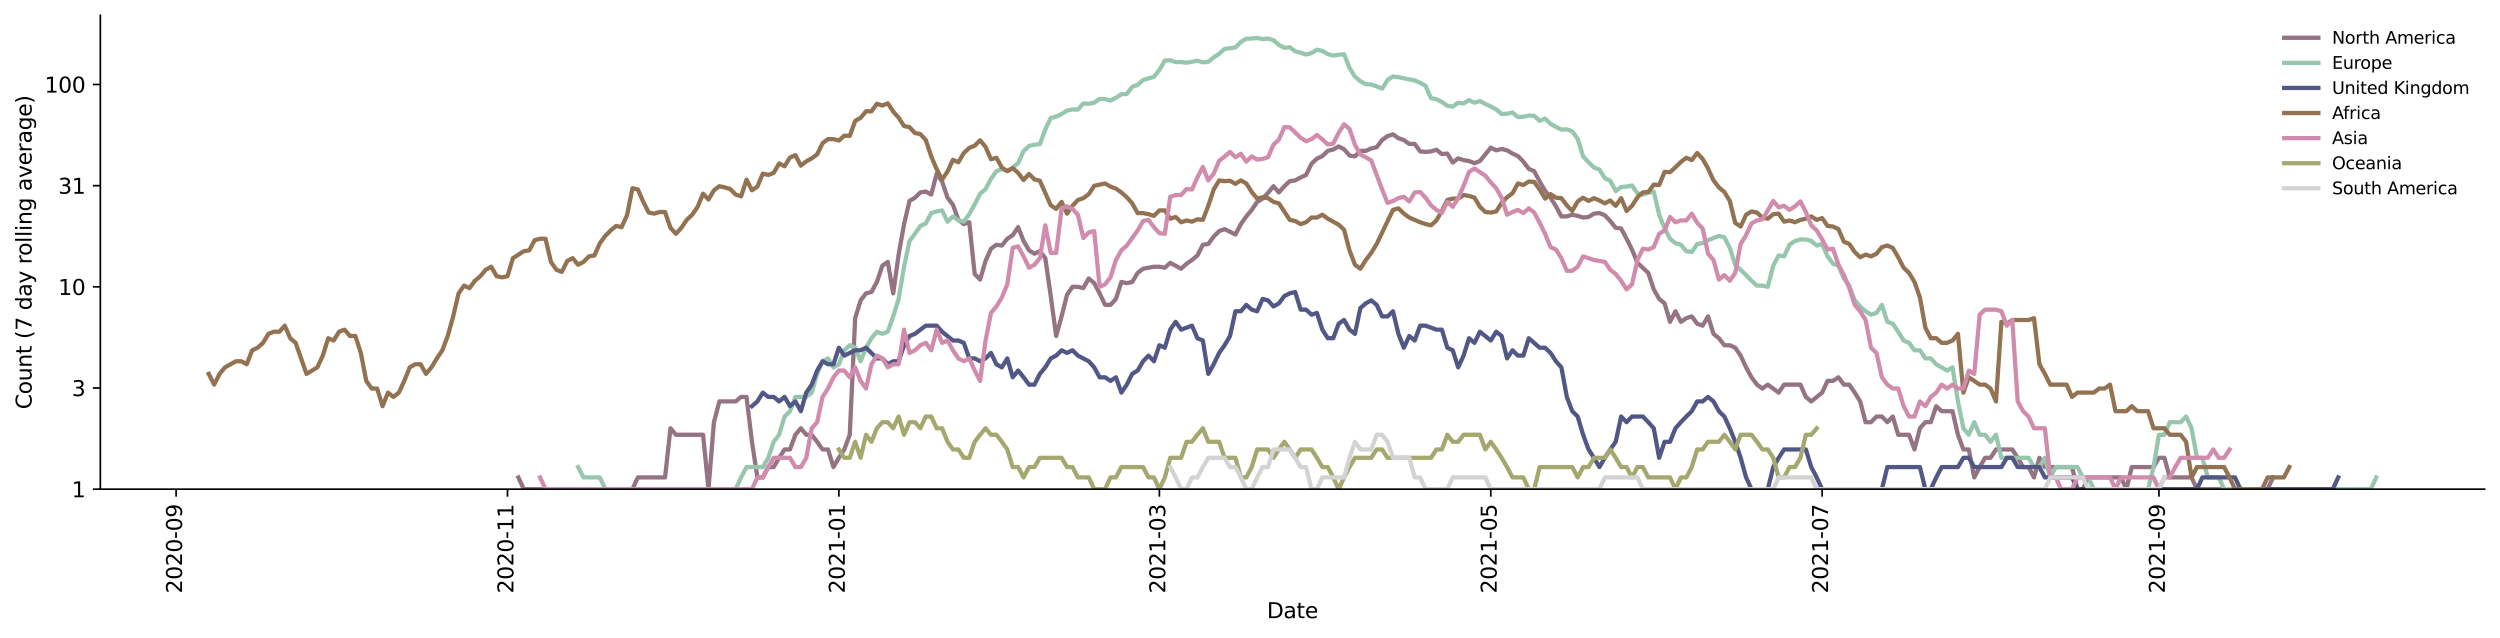 <?xml version="1.0" encoding="utf-8" standalone="no"?>
<!DOCTYPE svg PUBLIC "-//W3C//DTD SVG 1.1//EN"
  "http://www.w3.org/Graphics/SVG/1.1/DTD/svg11.dtd">
<svg height="298.621pt" version="1.1" viewBox="0 0 1170.166 298.621" width="1170.166pt" xmlns="http://www.w3.org/2000/svg" xmlns:xlink="http://www.w3.org/1999/xlink">
 <defs>
  <style type="text/css">*{stroke-linecap:butt;stroke-linejoin:round;}</style>
 </defs>
 <g id="figure_1">
  <g id="patch_1">
   <path d="M 0 298.621 
L 1170.166 298.621 
L 1170.166 0 
L 0 0 
z
" style="fill:#ffffff;"/>
  </g>
  <g id="axes_1">
   <g id="patch_2">
    <path d="M 46.966 228.96 
L 1162.966 228.96 
L 1162.966 7.2 
L 46.966 7.2 
z
" style="fill:#ffffff;"/>
   </g>
   <g id="matplotlib.axis_1">
    <g id="xtick_1">
     <g id="line2d_1">
      <defs>
       <path d="M 0 0 
L 0 3.5 
" id="mb744f9e0cf" style="stroke:#000000;stroke-width:0.8;"/>
      </defs>
      <g>
       <use style="stroke:#000000;stroke-width:0.8;" x="82.437" xlink:href="#mb744f9e0cf" y="228.96"/>
      </g>
     </g>
     <g id="text_1">
      <!-- 2020-09 -->
      <g transform="translate(85.196 277.743)rotate(-90)scale(0.1 -0.1)">
       <defs>
        <path d="M 1228 531 
L 3431 531 
L 3431 0 
L 469 0 
L 469 531 
Q 828 903 1448 1529 
Q 2069 2156 2228 2338 
Q 2531 2678 2651 2914 
Q 2772 3150 2772 3378 
Q 2772 3750 2511 3984 
Q 2250 4219 1831 4219 
Q 1534 4219 1204 4116 
Q 875 4013 500 3803 
L 500 4441 
Q 881 4594 1212 4672 
Q 1544 4750 1819 4750 
Q 2544 4750 2975 4387 
Q 3406 4025 3406 3419 
Q 3406 3131 3298 2873 
Q 3191 2616 2906 2266 
Q 2828 2175 2409 1742 
Q 1991 1309 1228 531 
z
" id="DejaVuSans-32" transform="scale(0.016)"/>
        <path d="M 2034 4250 
Q 1547 4250 1301 3770 
Q 1056 3291 1056 2328 
Q 1056 1369 1301 889 
Q 1547 409 2034 409 
Q 2525 409 2770 889 
Q 3016 1369 3016 2328 
Q 3016 3291 2770 3770 
Q 2525 4250 2034 4250 
z
M 2034 4750 
Q 2819 4750 3233 4129 
Q 3647 3509 3647 2328 
Q 3647 1150 3233 529 
Q 2819 -91 2034 -91 
Q 1250 -91 836 529 
Q 422 1150 422 2328 
Q 422 3509 836 4129 
Q 1250 4750 2034 4750 
z
" id="DejaVuSans-30" transform="scale(0.016)"/>
        <path d="M 313 2009 
L 1997 2009 
L 1997 1497 
L 313 1497 
L 313 2009 
z
" id="DejaVuSans-2d" transform="scale(0.016)"/>
        <path d="M 703 97 
L 703 672 
Q 941 559 1184 500 
Q 1428 441 1663 441 
Q 2288 441 2617 861 
Q 2947 1281 2994 2138 
Q 2813 1869 2534 1725 
Q 2256 1581 1919 1581 
Q 1219 1581 811 2004 
Q 403 2428 403 3163 
Q 403 3881 828 4315 
Q 1253 4750 1959 4750 
Q 2769 4750 3195 4129 
Q 3622 3509 3622 2328 
Q 3622 1225 3098 567 
Q 2575 -91 1691 -91 
Q 1453 -91 1209 -44 
Q 966 3 703 97 
z
M 1959 2075 
Q 2384 2075 2632 2365 
Q 2881 2656 2881 3163 
Q 2881 3666 2632 3958 
Q 2384 4250 1959 4250 
Q 1534 4250 1286 3958 
Q 1038 3666 1038 3163 
Q 1038 2656 1286 2365 
Q 1534 2075 1959 2075 
z
" id="DejaVuSans-39" transform="scale(0.016)"/>
       </defs>
       <use xlink:href="#DejaVuSans-32"/>
       <use x="63.623" xlink:href="#DejaVuSans-30"/>
       <use x="127.246" xlink:href="#DejaVuSans-32"/>
       <use x="190.869" xlink:href="#DejaVuSans-30"/>
       <use x="254.492" xlink:href="#DejaVuSans-2d"/>
       <use x="290.576" xlink:href="#DejaVuSans-30"/>
       <use x="354.199" xlink:href="#DejaVuSans-39"/>
      </g>
     </g>
    </g>
    <g id="xtick_2">
     <g id="line2d_2">
      <g>
       <use style="stroke:#000000;stroke-width:0.8;" x="237.543" xlink:href="#mb744f9e0cf" y="228.96"/>
      </g>
     </g>
     <g id="text_2">
      <!-- 2020-11 -->
      <g transform="translate(240.302 277.743)rotate(-90)scale(0.1 -0.1)">
       <defs>
        <path d="M 794 531 
L 1825 531 
L 1825 4091 
L 703 3866 
L 703 4441 
L 1819 4666 
L 2450 4666 
L 2450 531 
L 3481 531 
L 3481 0 
L 794 0 
L 794 531 
z
" id="DejaVuSans-31" transform="scale(0.016)"/>
       </defs>
       <use xlink:href="#DejaVuSans-32"/>
       <use x="63.623" xlink:href="#DejaVuSans-30"/>
       <use x="127.246" xlink:href="#DejaVuSans-32"/>
       <use x="190.869" xlink:href="#DejaVuSans-30"/>
       <use x="254.492" xlink:href="#DejaVuSans-2d"/>
       <use x="290.576" xlink:href="#DejaVuSans-31"/>
       <use x="354.199" xlink:href="#DejaVuSans-31"/>
      </g>
     </g>
    </g>
    <g id="xtick_3">
     <g id="line2d_3">
      <g>
       <use style="stroke:#000000;stroke-width:0.8;" x="392.648" xlink:href="#mb744f9e0cf" y="228.96"/>
      </g>
     </g>
     <g id="text_3">
      <!-- 2021-01 -->
      <g transform="translate(395.408 277.743)rotate(-90)scale(0.1 -0.1)">
       <use xlink:href="#DejaVuSans-32"/>
       <use x="63.623" xlink:href="#DejaVuSans-30"/>
       <use x="127.246" xlink:href="#DejaVuSans-32"/>
       <use x="190.869" xlink:href="#DejaVuSans-31"/>
       <use x="254.492" xlink:href="#DejaVuSans-2d"/>
       <use x="290.576" xlink:href="#DejaVuSans-30"/>
       <use x="354.199" xlink:href="#DejaVuSans-31"/>
      </g>
     </g>
    </g>
    <g id="xtick_4">
     <g id="line2d_4">
      <g>
       <use style="stroke:#000000;stroke-width:0.8;" x="542.669" xlink:href="#mb744f9e0cf" y="228.96"/>
      </g>
     </g>
     <g id="text_4">
      <!-- 2021-03 -->
      <g transform="translate(545.428 277.743)rotate(-90)scale(0.1 -0.1)">
       <defs>
        <path d="M 2597 2516 
Q 3050 2419 3304 2112 
Q 3559 1806 3559 1356 
Q 3559 666 3084 287 
Q 2609 -91 1734 -91 
Q 1441 -91 1130 -33 
Q 819 25 488 141 
L 488 750 
Q 750 597 1062 519 
Q 1375 441 1716 441 
Q 2309 441 2620 675 
Q 2931 909 2931 1356 
Q 2931 1769 2642 2001 
Q 2353 2234 1838 2234 
L 1294 2234 
L 1294 2753 
L 1863 2753 
Q 2328 2753 2575 2939 
Q 2822 3125 2822 3475 
Q 2822 3834 2567 4026 
Q 2313 4219 1838 4219 
Q 1578 4219 1281 4162 
Q 984 4106 628 3988 
L 628 4550 
Q 988 4650 1302 4700 
Q 1616 4750 1894 4750 
Q 2613 4750 3031 4423 
Q 3450 4097 3450 3541 
Q 3450 3153 3228 2886 
Q 3006 2619 2597 2516 
z
" id="DejaVuSans-33" transform="scale(0.016)"/>
       </defs>
       <use xlink:href="#DejaVuSans-32"/>
       <use x="63.623" xlink:href="#DejaVuSans-30"/>
       <use x="127.246" xlink:href="#DejaVuSans-32"/>
       <use x="190.869" xlink:href="#DejaVuSans-31"/>
       <use x="254.492" xlink:href="#DejaVuSans-2d"/>
       <use x="290.576" xlink:href="#DejaVuSans-30"/>
       <use x="354.199" xlink:href="#DejaVuSans-33"/>
      </g>
     </g>
    </g>
    <g id="xtick_5">
     <g id="line2d_5">
      <g>
       <use style="stroke:#000000;stroke-width:0.8;" x="697.775" xlink:href="#mb744f9e0cf" y="228.96"/>
      </g>
     </g>
     <g id="text_5">
      <!-- 2021-05 -->
      <g transform="translate(700.534 277.743)rotate(-90)scale(0.1 -0.1)">
       <defs>
        <path d="M 691 4666 
L 3169 4666 
L 3169 4134 
L 1269 4134 
L 1269 2991 
Q 1406 3038 1543 3061 
Q 1681 3084 1819 3084 
Q 2600 3084 3056 2656 
Q 3513 2228 3513 1497 
Q 3513 744 3044 326 
Q 2575 -91 1722 -91 
Q 1428 -91 1123 -41 
Q 819 9 494 109 
L 494 744 
Q 775 591 1075 516 
Q 1375 441 1709 441 
Q 2250 441 2565 725 
Q 2881 1009 2881 1497 
Q 2881 1984 2565 2268 
Q 2250 2553 1709 2553 
Q 1456 2553 1204 2497 
Q 953 2441 691 2322 
L 691 4666 
z
" id="DejaVuSans-35" transform="scale(0.016)"/>
       </defs>
       <use xlink:href="#DejaVuSans-32"/>
       <use x="63.623" xlink:href="#DejaVuSans-30"/>
       <use x="127.246" xlink:href="#DejaVuSans-32"/>
       <use x="190.869" xlink:href="#DejaVuSans-31"/>
       <use x="254.492" xlink:href="#DejaVuSans-2d"/>
       <use x="290.576" xlink:href="#DejaVuSans-30"/>
       <use x="354.199" xlink:href="#DejaVuSans-35"/>
      </g>
     </g>
    </g>
    <g id="xtick_6">
     <g id="line2d_6">
      <g>
       <use style="stroke:#000000;stroke-width:0.8;" x="852.881" xlink:href="#mb744f9e0cf" y="228.96"/>
      </g>
     </g>
     <g id="text_6">
      <!-- 2021-07 -->
      <g transform="translate(855.64 277.743)rotate(-90)scale(0.1 -0.1)">
       <defs>
        <path d="M 525 4666 
L 3525 4666 
L 3525 4397 
L 1831 0 
L 1172 0 
L 2766 4134 
L 525 4134 
L 525 4666 
z
" id="DejaVuSans-37" transform="scale(0.016)"/>
       </defs>
       <use xlink:href="#DejaVuSans-32"/>
       <use x="63.623" xlink:href="#DejaVuSans-30"/>
       <use x="127.246" xlink:href="#DejaVuSans-32"/>
       <use x="190.869" xlink:href="#DejaVuSans-31"/>
       <use x="254.492" xlink:href="#DejaVuSans-2d"/>
       <use x="290.576" xlink:href="#DejaVuSans-30"/>
       <use x="354.199" xlink:href="#DejaVuSans-37"/>
      </g>
     </g>
    </g>
    <g id="xtick_7">
     <g id="line2d_7">
      <g>
       <use style="stroke:#000000;stroke-width:0.8;" x="1010.53" xlink:href="#mb744f9e0cf" y="228.96"/>
      </g>
     </g>
     <g id="text_7">
      <!-- 2021-09 -->
      <g transform="translate(1013.289 277.743)rotate(-90)scale(0.1 -0.1)">
       <use xlink:href="#DejaVuSans-32"/>
       <use x="63.623" xlink:href="#DejaVuSans-30"/>
       <use x="127.246" xlink:href="#DejaVuSans-32"/>
       <use x="190.869" xlink:href="#DejaVuSans-31"/>
       <use x="254.492" xlink:href="#DejaVuSans-2d"/>
       <use x="290.576" xlink:href="#DejaVuSans-30"/>
       <use x="354.199" xlink:href="#DejaVuSans-39"/>
      </g>
     </g>
    </g>
    <g id="text_8">
     <!-- Date -->
     <g transform="translate(593.015 289.341)scale(0.1 -0.1)">
      <defs>
       <path d="M 1259 4147 
L 1259 519 
L 2022 519 
Q 2988 519 3436 956 
Q 3884 1394 3884 2338 
Q 3884 3275 3436 3711 
Q 2988 4147 2022 4147 
L 1259 4147 
z
M 628 4666 
L 1925 4666 
Q 3281 4666 3915 4102 
Q 4550 3538 4550 2338 
Q 4550 1131 3912 565 
Q 3275 0 1925 0 
L 628 0 
L 628 4666 
z
" id="DejaVuSans-44" transform="scale(0.016)"/>
       <path d="M 2194 1759 
Q 1497 1759 1228 1600 
Q 959 1441 959 1056 
Q 959 750 1161 570 
Q 1363 391 1709 391 
Q 2188 391 2477 730 
Q 2766 1069 2766 1631 
L 2766 1759 
L 2194 1759 
z
M 3341 1997 
L 3341 0 
L 2766 0 
L 2766 531 
Q 2569 213 2275 61 
Q 1981 -91 1556 -91 
Q 1019 -91 701 211 
Q 384 513 384 1019 
Q 384 1609 779 1909 
Q 1175 2209 1959 2209 
L 2766 2209 
L 2766 2266 
Q 2766 2663 2505 2880 
Q 2244 3097 1772 3097 
Q 1472 3097 1187 3025 
Q 903 2953 641 2809 
L 641 3341 
Q 956 3463 1253 3523 
Q 1550 3584 1831 3584 
Q 2591 3584 2966 3190 
Q 3341 2797 3341 1997 
z
" id="DejaVuSans-61" transform="scale(0.016)"/>
       <path d="M 1172 4494 
L 1172 3500 
L 2356 3500 
L 2356 3053 
L 1172 3053 
L 1172 1153 
Q 1172 725 1289 603 
Q 1406 481 1766 481 
L 2356 481 
L 2356 0 
L 1766 0 
Q 1100 0 847 248 
Q 594 497 594 1153 
L 594 3053 
L 172 3053 
L 172 3500 
L 594 3500 
L 594 4494 
L 1172 4494 
z
" id="DejaVuSans-74" transform="scale(0.016)"/>
       <path d="M 3597 1894 
L 3597 1613 
L 953 1613 
Q 991 1019 1311 708 
Q 1631 397 2203 397 
Q 2534 397 2845 478 
Q 3156 559 3463 722 
L 3463 178 
Q 3153 47 2828 -22 
Q 2503 -91 2169 -91 
Q 1331 -91 842 396 
Q 353 884 353 1716 
Q 353 2575 817 3079 
Q 1281 3584 2069 3584 
Q 2775 3584 3186 3129 
Q 3597 2675 3597 1894 
z
M 3022 2063 
Q 3016 2534 2758 2815 
Q 2500 3097 2075 3097 
Q 1594 3097 1305 2825 
Q 1016 2553 972 2059 
L 3022 2063 
z
" id="DejaVuSans-65" transform="scale(0.016)"/>
      </defs>
      <use xlink:href="#DejaVuSans-44"/>
      <use x="77.002" xlink:href="#DejaVuSans-61"/>
      <use x="138.281" xlink:href="#DejaVuSans-74"/>
      <use x="177.49" xlink:href="#DejaVuSans-65"/>
     </g>
    </g>
   </g>
   <g id="matplotlib.axis_2">
    <g id="ytick_1">
     <g id="line2d_8">
      <defs>
       <path d="M 0 0 
L -3.5 0 
" id="m8ac97193e8" style="stroke:#000000;stroke-width:0.8;"/>
      </defs>
      <g>
       <use style="stroke:#000000;stroke-width:0.8;" x="46.966" xlink:href="#m8ac97193e8" y="228.96"/>
      </g>
     </g>
     <g id="text_9">
      <!-- 1 -->
      <g transform="translate(33.603 232.759)scale(0.1 -0.1)">
       <use xlink:href="#DejaVuSans-31"/>
      </g>
     </g>
    </g>
    <g id="ytick_2">
     <g id="line2d_9">
      <g>
       <use style="stroke:#000000;stroke-width:0.8;" x="46.966" xlink:href="#m8ac97193e8" y="181.608"/>
      </g>
     </g>
     <g id="text_10">
      <!-- 3 -->
      <g transform="translate(33.603 185.407)scale(0.1 -0.1)">
       <use xlink:href="#DejaVuSans-33"/>
      </g>
     </g>
    </g>
    <g id="ytick_3">
     <g id="line2d_10">
      <g>
       <use style="stroke:#000000;stroke-width:0.8;" x="46.966" xlink:href="#m8ac97193e8" y="134.255"/>
      </g>
     </g>
     <g id="text_11">
      <!-- 10 -->
      <g transform="translate(27.241 138.054)scale(0.1 -0.1)">
       <use xlink:href="#DejaVuSans-31"/>
       <use x="63.623" xlink:href="#DejaVuSans-30"/>
      </g>
     </g>
    </g>
    <g id="ytick_4">
     <g id="line2d_11">
      <g>
       <use style="stroke:#000000;stroke-width:0.8;" x="46.966" xlink:href="#m8ac97193e8" y="86.903"/>
      </g>
     </g>
     <g id="text_12">
      <!-- 31 -->
      <g transform="translate(27.241 90.702)scale(0.1 -0.1)">
       <use xlink:href="#DejaVuSans-33"/>
       <use x="63.623" xlink:href="#DejaVuSans-31"/>
      </g>
     </g>
    </g>
    <g id="ytick_5">
     <g id="line2d_12">
      <g>
       <use style="stroke:#000000;stroke-width:0.8;" x="46.966" xlink:href="#m8ac97193e8" y="39.55"/>
      </g>
     </g>
     <g id="text_13">
      <!-- 100 -->
      <g transform="translate(20.878 43.349)scale(0.1 -0.1)">
       <use xlink:href="#DejaVuSans-31"/>
       <use x="63.623" xlink:href="#DejaVuSans-30"/>
       <use x="127.246" xlink:href="#DejaVuSans-30"/>
      </g>
     </g>
    </g>
    <g id="text_14">
     <!-- Count (7 day rolling average) -->
     <g transform="translate(14.798 191.548)rotate(-90)scale(0.1 -0.1)">
      <defs>
       <path d="M 4122 4306 
L 4122 3641 
Q 3803 3938 3442 4084 
Q 3081 4231 2675 4231 
Q 1875 4231 1450 3742 
Q 1025 3253 1025 2328 
Q 1025 1406 1450 917 
Q 1875 428 2675 428 
Q 3081 428 3442 575 
Q 3803 722 4122 1019 
L 4122 359 
Q 3791 134 3420 21 
Q 3050 -91 2638 -91 
Q 1578 -91 968 557 
Q 359 1206 359 2328 
Q 359 3453 968 4101 
Q 1578 4750 2638 4750 
Q 3056 4750 3426 4639 
Q 3797 4528 4122 4306 
z
" id="DejaVuSans-43" transform="scale(0.016)"/>
       <path d="M 1959 3097 
Q 1497 3097 1228 2736 
Q 959 2375 959 1747 
Q 959 1119 1226 758 
Q 1494 397 1959 397 
Q 2419 397 2687 759 
Q 2956 1122 2956 1747 
Q 2956 2369 2687 2733 
Q 2419 3097 1959 3097 
z
M 1959 3584 
Q 2709 3584 3137 3096 
Q 3566 2609 3566 1747 
Q 3566 888 3137 398 
Q 2709 -91 1959 -91 
Q 1206 -91 779 398 
Q 353 888 353 1747 
Q 353 2609 779 3096 
Q 1206 3584 1959 3584 
z
" id="DejaVuSans-6f" transform="scale(0.016)"/>
       <path d="M 544 1381 
L 544 3500 
L 1119 3500 
L 1119 1403 
Q 1119 906 1312 657 
Q 1506 409 1894 409 
Q 2359 409 2629 706 
Q 2900 1003 2900 1516 
L 2900 3500 
L 3475 3500 
L 3475 0 
L 2900 0 
L 2900 538 
Q 2691 219 2414 64 
Q 2138 -91 1772 -91 
Q 1169 -91 856 284 
Q 544 659 544 1381 
z
M 1991 3584 
L 1991 3584 
z
" id="DejaVuSans-75" transform="scale(0.016)"/>
       <path d="M 3513 2113 
L 3513 0 
L 2938 0 
L 2938 2094 
Q 2938 2591 2744 2837 
Q 2550 3084 2163 3084 
Q 1697 3084 1428 2787 
Q 1159 2491 1159 1978 
L 1159 0 
L 581 0 
L 581 3500 
L 1159 3500 
L 1159 2956 
Q 1366 3272 1645 3428 
Q 1925 3584 2291 3584 
Q 2894 3584 3203 3211 
Q 3513 2838 3513 2113 
z
" id="DejaVuSans-6e" transform="scale(0.016)"/>
       <path id="DejaVuSans-20" transform="scale(0.016)"/>
       <path d="M 1984 4856 
Q 1566 4138 1362 3434 
Q 1159 2731 1159 2009 
Q 1159 1288 1364 580 
Q 1569 -128 1984 -844 
L 1484 -844 
Q 1016 -109 783 600 
Q 550 1309 550 2009 
Q 550 2706 781 3412 
Q 1013 4119 1484 4856 
L 1984 4856 
z
" id="DejaVuSans-28" transform="scale(0.016)"/>
       <path d="M 2906 2969 
L 2906 4863 
L 3481 4863 
L 3481 0 
L 2906 0 
L 2906 525 
Q 2725 213 2448 61 
Q 2172 -91 1784 -91 
Q 1150 -91 751 415 
Q 353 922 353 1747 
Q 353 2572 751 3078 
Q 1150 3584 1784 3584 
Q 2172 3584 2448 3432 
Q 2725 3281 2906 2969 
z
M 947 1747 
Q 947 1113 1208 752 
Q 1469 391 1925 391 
Q 2381 391 2643 752 
Q 2906 1113 2906 1747 
Q 2906 2381 2643 2742 
Q 2381 3103 1925 3103 
Q 1469 3103 1208 2742 
Q 947 2381 947 1747 
z
" id="DejaVuSans-64" transform="scale(0.016)"/>
       <path d="M 2059 -325 
Q 1816 -950 1584 -1140 
Q 1353 -1331 966 -1331 
L 506 -1331 
L 506 -850 
L 844 -850 
Q 1081 -850 1212 -737 
Q 1344 -625 1503 -206 
L 1606 56 
L 191 3500 
L 800 3500 
L 1894 763 
L 2988 3500 
L 3597 3500 
L 2059 -325 
z
" id="DejaVuSans-79" transform="scale(0.016)"/>
       <path d="M 2631 2963 
Q 2534 3019 2420 3045 
Q 2306 3072 2169 3072 
Q 1681 3072 1420 2755 
Q 1159 2438 1159 1844 
L 1159 0 
L 581 0 
L 581 3500 
L 1159 3500 
L 1159 2956 
Q 1341 3275 1631 3429 
Q 1922 3584 2338 3584 
Q 2397 3584 2469 3576 
Q 2541 3569 2628 3553 
L 2631 2963 
z
" id="DejaVuSans-72" transform="scale(0.016)"/>
       <path d="M 603 4863 
L 1178 4863 
L 1178 0 
L 603 0 
L 603 4863 
z
" id="DejaVuSans-6c" transform="scale(0.016)"/>
       <path d="M 603 3500 
L 1178 3500 
L 1178 0 
L 603 0 
L 603 3500 
z
M 603 4863 
L 1178 4863 
L 1178 4134 
L 603 4134 
L 603 4863 
z
" id="DejaVuSans-69" transform="scale(0.016)"/>
       <path d="M 2906 1791 
Q 2906 2416 2648 2759 
Q 2391 3103 1925 3103 
Q 1463 3103 1205 2759 
Q 947 2416 947 1791 
Q 947 1169 1205 825 
Q 1463 481 1925 481 
Q 2391 481 2648 825 
Q 2906 1169 2906 1791 
z
M 3481 434 
Q 3481 -459 3084 -895 
Q 2688 -1331 1869 -1331 
Q 1566 -1331 1297 -1286 
Q 1028 -1241 775 -1147 
L 775 -588 
Q 1028 -725 1275 -790 
Q 1522 -856 1778 -856 
Q 2344 -856 2625 -561 
Q 2906 -266 2906 331 
L 2906 616 
Q 2728 306 2450 153 
Q 2172 0 1784 0 
Q 1141 0 747 490 
Q 353 981 353 1791 
Q 353 2603 747 3093 
Q 1141 3584 1784 3584 
Q 2172 3584 2450 3431 
Q 2728 3278 2906 2969 
L 2906 3500 
L 3481 3500 
L 3481 434 
z
" id="DejaVuSans-67" transform="scale(0.016)"/>
       <path d="M 191 3500 
L 800 3500 
L 1894 563 
L 2988 3500 
L 3597 3500 
L 2284 0 
L 1503 0 
L 191 3500 
z
" id="DejaVuSans-76" transform="scale(0.016)"/>
       <path d="M 513 4856 
L 1013 4856 
Q 1481 4119 1714 3412 
Q 1947 2706 1947 2009 
Q 1947 1309 1714 600 
Q 1481 -109 1013 -844 
L 513 -844 
Q 928 -128 1133 580 
Q 1338 1288 1338 2009 
Q 1338 2731 1133 3434 
Q 928 4138 513 4856 
z
" id="DejaVuSans-29" transform="scale(0.016)"/>
      </defs>
      <use xlink:href="#DejaVuSans-43"/>
      <use x="69.824" xlink:href="#DejaVuSans-6f"/>
      <use x="131.006" xlink:href="#DejaVuSans-75"/>
      <use x="194.385" xlink:href="#DejaVuSans-6e"/>
      <use x="257.764" xlink:href="#DejaVuSans-74"/>
      <use x="296.973" xlink:href="#DejaVuSans-20"/>
      <use x="328.76" xlink:href="#DejaVuSans-28"/>
      <use x="367.773" xlink:href="#DejaVuSans-37"/>
      <use x="431.396" xlink:href="#DejaVuSans-20"/>
      <use x="463.184" xlink:href="#DejaVuSans-64"/>
      <use x="526.66" xlink:href="#DejaVuSans-61"/>
      <use x="587.939" xlink:href="#DejaVuSans-79"/>
      <use x="647.119" xlink:href="#DejaVuSans-20"/>
      <use x="678.906" xlink:href="#DejaVuSans-72"/>
      <use x="717.77" xlink:href="#DejaVuSans-6f"/>
      <use x="778.951" xlink:href="#DejaVuSans-6c"/>
      <use x="806.734" xlink:href="#DejaVuSans-6c"/>
      <use x="834.518" xlink:href="#DejaVuSans-69"/>
      <use x="862.301" xlink:href="#DejaVuSans-6e"/>
      <use x="925.68" xlink:href="#DejaVuSans-67"/>
      <use x="989.156" xlink:href="#DejaVuSans-20"/>
      <use x="1020.943" xlink:href="#DejaVuSans-61"/>
      <use x="1082.223" xlink:href="#DejaVuSans-76"/>
      <use x="1141.402" xlink:href="#DejaVuSans-65"/>
      <use x="1202.926" xlink:href="#DejaVuSans-72"/>
      <use x="1244.039" xlink:href="#DejaVuSans-61"/>
      <use x="1305.318" xlink:href="#DejaVuSans-67"/>
      <use x="1368.795" xlink:href="#DejaVuSans-65"/>
      <use x="1430.318" xlink:href="#DejaVuSans-29"/>
     </g>
    </g>
   </g>
   <g id="line2d_13">
    <path clip-path="url(#p3e151848fc)" d="M 242.628 223.468 
L 245.171 228.96 
L 296.025 228.96 
L 298.568 223.468 
L 311.281 223.468 
L 313.824 200.451 
L 316.367 203.499 
L 329.08 203.499 
L 331.623 228.96 
L 334.166 197.613 
L 336.709 187.891 
L 344.337 187.891 
L 346.88 185.781 
L 349.422 185.781 
L 351.965 206.791 
L 354.508 223.468 
L 357.05 223.468 
L 359.593 218.623 
L 362.136 218.623 
L 364.679 214.29 
L 367.221 210.37 
L 369.764 210.37 
L 372.307 203.499 
L 374.849 200.451 
L 377.392 203.499 
L 379.935 203.499 
L 382.478 206.791 
L 385.02 210.37 
L 387.563 210.37 
L 390.106 218.623 
L 392.648 214.29 
L 395.191 210.37 
L 397.734 203.499 
L 400.277 148.925 
L 402.819 140.595 
L 405.362 137.303 
L 407.905 136.675 
L 410.448 131.969 
L 412.99 124.378 
L 415.533 122.57 
L 418.076 137.303 
L 420.618 119.176 
L 423.161 104.874 
L 425.704 94.061 
L 428.247 92.541 
L 430.789 90.06 
L 433.332 89.661 
L 435.875 91.076 
L 438.417 81.245 
L 440.96 84.972 
L 443.503 92.541 
L 446.046 95.869 
L 448.588 102.908 
L 451.131 104.874 
L 453.674 104.02 
L 456.216 128.252 
L 458.759 130.873 
L 461.302 122.13 
L 463.845 116.42 
L 466.387 114.558 
L 468.93 114.924 
L 471.473 111.745 
L 474.016 110.079 
L 476.558 106.338 
L 479.101 112.777 
L 481.644 117.188 
L 484.186 118.771 
L 486.729 117.578 
L 489.272 120.838 
L 491.815 138.589 
L 494.357 157.272 
L 496.9 148.094 
L 499.443 137.941 
L 501.985 134.255 
L 504.528 134.255 
L 507.071 134.847 
L 509.614 130.335 
L 512.156 132.529 
L 514.699 137.303 
L 517.242 142.705 
L 519.784 142.705 
L 522.327 139.915 
L 524.87 131.969 
L 527.413 132.529 
L 529.955 131.969 
L 532.498 127.747 
L 535.041 125.788 
L 540.126 124.843 
L 542.669 124.843 
L 545.212 125.313 
L 547.754 123.015 
L 552.84 125.788 
L 555.383 123.464 
L 557.925 121.695 
L 560.468 119.585 
L 563.011 114.558 
L 565.553 114.196 
L 568.096 110.738 
L 570.639 108.166 
L 573.182 107.242 
L 578.267 109.754 
L 580.81 104.874 
L 583.353 101.295 
L 585.895 98.247 
L 588.438 94.505 
L 590.981 92.97 
L 593.523 90.262 
L 596.066 87.156 
L 598.609 90.06 
L 601.152 87.156 
L 603.694 84.795 
L 606.237 84.443 
L 608.78 83.066 
L 611.322 81.898 
L 613.865 76.654 
L 616.408 74.262 
L 618.951 73.051 
L 621.493 70.604 
L 624.036 69.984 
L 626.579 68.532 
L 629.121 69.861 
L 631.664 72.786 
L 634.207 73.184 
L 636.75 70.604 
L 639.292 70.604 
L 641.835 69.494 
L 644.378 68.89 
L 646.921 65.552 
L 649.463 63.714 
L 652.006 62.877 
L 654.549 64.677 
L 657.091 65.552 
L 659.634 67.36 
L 662.177 67.36 
L 664.72 70.855 
L 667.262 71.107 
L 669.805 70.855 
L 672.348 70.107 
L 674.89 72.132 
L 677.433 71.874 
L 679.976 76.078 
L 682.519 74.126 
L 685.061 74.951 
L 687.604 75.37 
L 690.147 76.365 
L 692.689 75.37 
L 697.775 69.131 
L 700.318 70.355 
L 702.86 69.738 
L 705.403 70.355 
L 707.946 71.874 
L 710.489 73.051 
L 713.031 75.652 
L 715.574 79.039 
L 718.117 80.127 
L 720.659 84.972 
L 723.202 89.266 
L 725.745 92.541 
L 728.288 96.568 
L 730.83 101.295 
L 733.373 101.295 
L 735.916 100.512 
L 738.458 101.032 
L 741.001 101.826 
L 743.544 101.56 
L 746.087 99.998 
L 748.629 99.743 
L 751.172 100.771 
L 753.715 103.46 
L 756.257 106.637 
L 758.8 106.938 
L 761.343 111.745 
L 763.886 116.802 
L 766.428 123.015 
L 771.514 127.747 
L 774.057 135.447 
L 776.599 139.915 
L 779.142 141.99 
L 781.685 150.639 
L 784.227 145.697 
L 786.77 150.639 
L 789.313 148.925 
L 791.856 148.094 
L 794.398 151.524 
L 796.941 152.428 
L 799.484 148.094 
L 802.026 156.256 
L 804.569 158.313 
L 807.112 161.605 
L 809.655 161.605 
L 812.197 162.764 
L 814.74 166.45 
L 817.283 171.942 
L 819.826 176.603 
L 822.368 180.033 
L 824.911 181.861 
L 827.454 180.033 
L 832.539 183.774 
L 835.082 180.033 
L 842.71 180.033 
L 845.253 185.781 
L 847.795 187.891 
L 852.881 183.774 
L 855.424 178.282 
L 857.966 178.282 
L 860.509 176.603 
L 863.052 180.033 
L 865.594 180.033 
L 868.137 183.774 
L 870.68 187.891 
L 873.223 197.613 
L 875.765 197.613 
L 878.308 194.959 
L 880.851 194.959 
L 883.394 197.613 
L 885.936 194.959 
L 888.479 203.499 
L 893.564 203.499 
L 896.107 210.37 
L 898.65 200.451 
L 901.193 197.613 
L 903.735 197.613 
L 906.278 190.114 
L 908.821 192.465 
L 913.906 192.465 
L 916.449 203.499 
L 918.992 210.37 
L 921.534 210.37 
L 924.077 223.468 
L 926.62 218.623 
L 929.162 214.29 
L 931.705 214.29 
L 934.248 210.37 
L 941.876 210.37 
L 944.419 214.29 
L 946.962 218.623 
L 949.504 218.623 
L 952.047 223.468 
L 954.59 214.29 
L 957.132 218.623 
L 969.846 218.623 
L 972.389 228.96 
L 974.931 228.96 
L 977.474 223.468 
L 992.73 223.468 
L 995.273 228.96 
L 997.816 218.623 
L 1007.987 218.623 
L 1010.53 214.29 
L 1013.072 214.29 
L 1015.615 223.468 
L 1025.786 223.468 
L 1028.329 228.96 
L 1061.384 228.96 
L 1063.927 223.468 
L 1063.927 223.468 
" style="fill:none;stroke:#947383;stroke-linecap:square;stroke-width:2;"/>
   </g>
   <g id="line2d_14">
    <path clip-path="url(#p3e151848fc)" d="M 270.598 218.623 
L 273.141 223.468 
L 280.769 223.468 
L 283.311 228.96 
L 344.337 228.96 
L 346.88 223.468 
L 349.422 218.623 
L 357.05 218.623 
L 359.593 214.29 
L 362.136 206.791 
L 364.679 203.499 
L 367.221 194.959 
L 369.764 192.465 
L 372.307 185.781 
L 377.392 185.781 
L 379.935 183.774 
L 382.478 174.99 
L 385.02 169.104 
L 387.563 167.756 
L 390.106 171.942 
L 392.648 170.499 
L 395.191 163.956 
L 397.734 161.605 
L 400.277 162.764 
L 402.819 169.104 
L 405.362 162.764 
L 407.905 158.313 
L 410.448 155.265 
L 412.99 156.256 
L 415.533 155.265 
L 418.076 148.094 
L 420.618 139.915 
L 423.161 124.843 
L 425.704 112.777 
L 428.247 109.432 
L 430.789 105.746 
L 433.332 104.587 
L 435.875 99.743 
L 438.417 98.988 
L 440.96 98.493 
L 443.503 103.739 
L 446.046 101.295 
L 448.588 103.183 
L 451.131 103.739 
L 453.674 100.254 
L 456.216 95.639 
L 458.759 90.667 
L 461.302 88.486 
L 463.845 83.749 
L 466.387 80.127 
L 468.93 79.192 
L 471.473 79.97 
L 474.016 78.429 
L 476.558 76.365 
L 479.101 70.729 
L 481.644 68.295 
L 484.186 67.708 
L 486.729 67.476 
L 489.272 60.56 
L 491.815 55.24 
L 494.357 54.557 
L 496.9 53.389 
L 499.443 51.776 
L 501.985 51.226 
L 504.528 51.304 
L 507.071 48.435 
L 509.614 48.581 
L 512.156 48.072 
L 514.699 46.304 
L 517.242 46.373 
L 519.784 47.072 
L 522.327 45.753 
L 524.87 44.146 
L 527.413 43.949 
L 529.955 40.622 
L 532.498 39.727 
L 535.041 37.432 
L 540.126 35.952 
L 542.669 32.742 
L 545.212 28.31 
L 547.754 28.22 
L 550.297 29.077 
L 552.84 29.031 
L 555.383 29.351 
L 560.468 28.444 
L 563.011 29.168 
L 565.553 28.895 
L 568.096 26.86 
L 570.639 25.21 
L 573.182 22.913 
L 578.267 22.213 
L 580.81 19.635 
L 583.353 18.107 
L 585.895 18.038 
L 588.438 17.76 
L 590.981 18.317 
L 593.523 18.073 
L 596.066 18.776 
L 598.609 21.035 
L 601.152 22.367 
L 603.694 22.097 
L 606.237 24.025 
L 608.78 24.634 
L 611.322 25.543 
L 613.865 24.839 
L 616.408 23.267 
L 618.951 23.824 
L 621.493 25.335 
L 624.036 26.048 
L 626.579 25.585 
L 629.121 25.418 
L 631.664 31.807 
L 634.207 35.898 
L 636.75 37.993 
L 639.292 39.374 
L 641.835 39.55 
L 644.378 40.441 
L 646.921 41.475 
L 649.463 37.487 
L 652.006 35.791 
L 654.549 36.114 
L 662.177 37.655 
L 664.72 38.736 
L 667.262 40.202 
L 669.805 45.959 
L 672.348 46.442 
L 674.89 47.712 
L 677.433 49.469 
L 679.976 49.92 
L 682.519 48.072 
L 685.061 48.435 
L 687.604 46.861 
L 690.147 48.072 
L 692.689 47.285 
L 695.232 48.655 
L 697.775 49.845 
L 700.318 51.226 
L 702.86 53.307 
L 705.403 53.225 
L 707.946 52.655 
L 710.489 54.812 
L 713.031 54.642 
L 715.574 54.053 
L 718.117 54.22 
L 720.659 56.551 
L 723.202 55.499 
L 725.745 57.998 
L 728.288 59.402 
L 730.83 60.658 
L 733.373 60.56 
L 735.916 61.451 
L 738.458 65.003 
L 741.001 73.184 
L 743.544 75.936 
L 746.087 78.429 
L 748.629 79.347 
L 751.172 83.406 
L 753.715 84.618 
L 756.257 89.463 
L 758.8 87.532 
L 761.343 87.343 
L 763.886 86.784 
L 766.428 90.464 
L 768.971 91.076 
L 771.514 90.262 
L 774.057 89.661 
L 776.599 100.512 
L 779.142 106.938 
L 781.685 111.745 
L 784.227 113.837 
L 786.77 114.558 
L 789.313 117.578 
L 791.856 117.972 
L 794.398 114.196 
L 796.941 113.837 
L 799.484 112.43 
L 804.569 110.407 
L 807.112 111.071 
L 809.655 116.041 
L 812.197 123.919 
L 817.283 128.763 
L 819.826 131.417 
L 822.368 133.672 
L 824.911 133.672 
L 827.454 134.255 
L 829.996 124.378 
L 832.539 119.585 
L 835.082 119.998 
L 837.625 114.558 
L 840.167 112.777 
L 842.71 112.086 
L 845.253 112.086 
L 847.795 112.777 
L 850.338 114.924 
L 852.881 114.196 
L 855.424 119.998 
L 857.966 123.464 
L 860.509 124.378 
L 863.052 130.335 
L 865.594 133.672 
L 868.137 140.595 
L 870.68 143.433 
L 873.223 145.697 
L 875.765 147.28 
L 878.308 146.481 
L 880.851 142.705 
L 883.394 150.639 
L 885.936 151.524 
L 888.479 155.265 
L 891.022 159.382 
L 893.564 160.478 
L 896.107 163.956 
L 898.65 163.956 
L 901.193 167.756 
L 903.735 167.756 
L 906.278 170.499 
L 911.363 173.438 
L 913.906 171.942 
L 916.449 187.891 
L 918.992 200.451 
L 921.534 203.499 
L 924.077 197.613 
L 926.62 203.499 
L 929.162 203.499 
L 931.705 206.791 
L 934.248 203.499 
L 936.791 214.29 
L 949.504 214.29 
L 952.047 218.623 
L 954.59 218.623 
L 957.132 214.29 
L 959.675 223.468 
L 962.218 218.623 
L 972.389 218.623 
L 974.931 223.468 
L 977.474 223.468 
L 980.017 228.96 
L 1005.444 228.96 
L 1007.987 218.623 
L 1010.53 203.499 
L 1013.072 203.499 
L 1015.615 197.613 
L 1020.7 197.613 
L 1023.243 194.959 
L 1025.786 200.451 
L 1028.329 214.29 
L 1030.871 214.29 
L 1033.414 223.468 
L 1038.499 223.468 
L 1041.042 228.96 
L 1109.696 228.96 
L 1112.238 223.468 
L 1112.238 223.468 
" style="fill:none;stroke:#96c6ad;stroke-linecap:square;stroke-width:2;"/>
   </g>
   <g id="line2d_15">
    <path clip-path="url(#p3e151848fc)" d="M 351.965 190.114 
L 354.508 187.891 
L 357.05 183.774 
L 359.593 185.781 
L 362.136 185.781 
L 364.679 187.891 
L 367.221 185.781 
L 369.764 190.114 
L 372.307 187.891 
L 374.849 192.465 
L 377.392 183.774 
L 379.935 180.033 
L 382.478 173.438 
L 385.02 169.104 
L 387.563 170.499 
L 390.106 170.499 
L 392.648 162.764 
L 395.191 166.45 
L 400.277 163.956 
L 402.819 163.956 
L 405.362 162.764 
L 410.448 167.756 
L 412.99 167.756 
L 415.533 170.499 
L 418.076 169.104 
L 420.618 169.104 
L 423.161 161.605 
L 425.704 157.272 
L 428.247 156.256 
L 433.332 152.428 
L 438.417 152.428 
L 440.96 155.265 
L 446.046 159.382 
L 448.588 159.382 
L 451.131 160.478 
L 453.674 167.756 
L 456.216 167.756 
L 458.759 169.104 
L 461.302 167.756 
L 463.845 165.184 
L 466.387 170.499 
L 468.93 171.942 
L 471.473 167.756 
L 474.016 176.603 
L 476.558 173.438 
L 479.101 176.603 
L 481.644 180.033 
L 484.186 180.033 
L 486.729 174.99 
L 489.272 171.942 
L 491.815 167.756 
L 494.357 166.45 
L 496.9 163.956 
L 499.443 165.184 
L 501.985 163.956 
L 504.528 166.45 
L 509.614 169.104 
L 512.156 171.942 
L 514.699 176.603 
L 517.242 176.603 
L 519.784 178.282 
L 522.327 176.603 
L 524.87 183.774 
L 527.413 180.033 
L 529.955 174.99 
L 532.498 173.438 
L 535.041 169.104 
L 537.584 166.45 
L 540.126 169.104 
L 542.669 161.605 
L 545.212 162.764 
L 547.754 154.297 
L 550.297 150.639 
L 552.84 154.297 
L 557.925 152.428 
L 560.468 158.313 
L 563.011 159.382 
L 565.553 174.99 
L 568.096 170.499 
L 570.639 165.184 
L 573.182 161.605 
L 575.724 157.272 
L 578.267 145.697 
L 580.81 145.697 
L 583.353 142.705 
L 585.895 144.929 
L 588.438 145.697 
L 590.981 139.915 
L 593.523 140.595 
L 596.066 143.433 
L 598.609 141.99 
L 601.152 138.589 
L 603.694 137.303 
L 606.237 136.675 
L 608.78 144.929 
L 611.322 144.929 
L 613.865 147.28 
L 616.408 146.481 
L 618.951 154.297 
L 621.493 158.313 
L 624.036 158.313 
L 626.579 151.524 
L 629.121 149.773 
L 631.664 154.297 
L 634.207 156.256 
L 636.75 144.174 
L 639.292 141.99 
L 641.835 140.595 
L 644.378 142.705 
L 646.921 148.094 
L 649.463 148.094 
L 652.006 145.697 
L 654.549 156.256 
L 657.091 162.764 
L 659.634 157.272 
L 662.177 159.382 
L 664.72 152.428 
L 667.262 152.428 
L 672.348 154.297 
L 674.89 154.297 
L 677.433 162.764 
L 679.976 163.956 
L 682.519 171.942 
L 685.061 166.45 
L 687.604 158.313 
L 690.147 160.478 
L 692.689 155.265 
L 697.775 159.382 
L 700.318 155.265 
L 702.86 157.272 
L 705.403 167.756 
L 707.946 163.956 
L 710.489 166.45 
L 713.031 166.45 
L 715.574 158.313 
L 720.659 162.764 
L 723.202 162.764 
L 725.745 165.184 
L 728.288 169.104 
L 730.83 171.942 
L 733.373 185.781 
L 735.916 192.465 
L 738.458 194.959 
L 741.001 203.499 
L 743.544 210.37 
L 746.087 214.29 
L 748.629 218.623 
L 751.172 214.29 
L 753.715 210.37 
L 756.257 206.791 
L 758.8 194.959 
L 761.343 197.613 
L 763.886 194.959 
L 768.971 194.959 
L 771.514 197.613 
L 774.057 200.451 
L 776.599 214.29 
L 779.142 206.791 
L 781.685 206.791 
L 784.227 200.451 
L 786.77 197.613 
L 789.313 194.959 
L 791.856 192.465 
L 794.398 187.891 
L 796.941 187.891 
L 799.484 185.781 
L 802.026 187.891 
L 804.569 192.465 
L 807.112 194.959 
L 809.655 200.451 
L 812.197 206.791 
L 814.74 214.29 
L 817.283 223.468 
L 819.826 228.96 
L 827.454 228.96 
L 829.996 218.623 
L 832.539 214.29 
L 835.082 210.37 
L 845.253 210.37 
L 847.795 218.623 
L 850.338 223.468 
L 852.881 228.96 
L 880.851 228.96 
L 883.394 218.623 
L 898.65 218.623 
L 901.193 228.96 
L 903.735 228.96 
L 906.278 223.468 
L 908.821 218.623 
L 916.449 218.623 
L 918.992 214.29 
L 921.534 214.29 
L 924.077 218.623 
L 936.791 218.623 
L 939.333 214.29 
L 941.876 214.29 
L 944.419 218.623 
L 954.59 218.623 
L 957.132 223.468 
L 969.846 223.468 
L 972.389 228.96 
L 1028.329 228.96 
L 1030.871 223.468 
L 1046.128 223.468 
L 1048.67 228.96 
L 1091.897 228.96 
L 1094.439 223.468 
L 1094.439 223.468 
" style="fill:none;stroke:#525886;stroke-linecap:square;stroke-width:2;"/>
   </g>
   <g id="line2d_16">
    <path clip-path="url(#p3e151848fc)" d="M 97.693 174.99 
L 100.236 180.033 
L 102.778 174.99 
L 105.321 171.942 
L 110.406 169.104 
L 112.949 169.104 
L 115.492 170.499 
L 118.035 163.956 
L 120.577 162.764 
L 123.12 160.478 
L 125.663 156.256 
L 128.206 155.265 
L 130.748 155.265 
L 133.291 152.428 
L 135.834 158.313 
L 138.376 160.478 
L 143.462 174.99 
L 148.547 171.942 
L 151.09 166.45 
L 153.633 158.313 
L 156.175 159.382 
L 158.718 155.265 
L 161.261 154.297 
L 163.804 157.272 
L 166.346 157.272 
L 168.889 165.184 
L 171.432 178.282 
L 173.975 181.861 
L 176.517 181.861 
L 179.06 190.114 
L 181.603 183.774 
L 184.145 185.781 
L 186.688 183.774 
L 189.231 178.282 
L 191.774 171.942 
L 194.316 170.499 
L 196.859 170.499 
L 199.402 174.99 
L 201.944 171.942 
L 204.487 167.756 
L 207.03 163.956 
L 209.573 157.272 
L 212.115 148.094 
L 214.658 137.303 
L 217.201 133.672 
L 219.743 134.847 
L 222.286 131.417 
L 224.829 129.28 
L 227.372 126.269 
L 229.914 124.843 
L 232.457 129.28 
L 235 129.804 
L 237.543 129.28 
L 240.085 120.838 
L 245.171 117.578 
L 247.713 117.188 
L 250.256 112.43 
L 252.799 111.745 
L 255.342 111.745 
L 257.884 122.57 
L 260.427 126.269 
L 262.97 127.249 
L 265.512 122.13 
L 268.055 120.838 
L 270.598 123.919 
L 273.141 122.57 
L 275.683 119.998 
L 278.226 119.585 
L 280.769 113.837 
L 283.311 110.407 
L 285.854 107.856 
L 288.397 105.746 
L 290.94 106.338 
L 293.482 100.771 
L 296.025 88.101 
L 298.568 88.679 
L 301.111 94.505 
L 303.653 99.49 
L 306.196 99.998 
L 308.739 99.238 
L 311.281 99.238 
L 313.824 106.637 
L 316.367 109.432 
L 318.91 106.637 
L 321.452 102.908 
L 323.995 100.512 
L 326.538 96.804 
L 329.08 90.667 
L 331.623 93.403 
L 334.166 89.069 
L 336.709 87.156 
L 339.251 87.721 
L 341.794 88.486 
L 344.337 91.076 
L 346.88 91.907 
L 349.422 84.095 
L 351.965 89.069 
L 354.508 87.343 
L 357.05 81.245 
L 359.593 81.898 
L 362.136 80.923 
L 364.679 76.509 
L 367.221 77.829 
L 369.764 73.719 
L 372.307 72.655 
L 374.849 77.532 
L 377.392 75.511 
L 379.935 74.126 
L 382.478 72.262 
L 385.02 67.015 
L 387.563 65.112 
L 390.106 65.112 
L 392.648 65.774 
L 395.191 63.503 
L 397.734 63.608 
L 400.277 56.64 
L 402.819 55.154 
L 405.362 52.094 
L 407.905 52.094 
L 410.448 48.581 
L 412.99 49.394 
L 415.533 48.362 
L 418.076 52.173 
L 420.618 55.068 
L 423.161 59.023 
L 425.704 59.497 
L 428.247 62.26 
L 430.789 62.773 
L 433.332 65.552 
L 435.875 73.184 
L 438.417 79.192 
L 440.96 84.095 
L 443.503 80.285 
L 446.046 74.813 
L 448.588 75.936 
L 451.131 71.617 
L 453.674 69.251 
L 456.216 68.177 
L 458.759 65.663 
L 461.302 68.77 
L 463.845 74.537 
L 466.387 73.855 
L 468.93 78.429 
L 471.473 80.127 
L 474.016 78.733 
L 476.558 80.923 
L 479.101 84.268 
L 481.644 81.408 
L 484.186 83.921 
L 486.729 84.618 
L 491.815 96.101 
L 494.357 97.76 
L 496.9 94.505 
L 499.443 99.998 
L 501.985 96.334 
L 504.528 93.621 
L 507.071 92.755 
L 509.614 90.871 
L 512.156 86.969 
L 517.242 85.868 
L 519.784 87.343 
L 522.327 88.293 
L 524.87 90.06 
L 527.413 92.329 
L 529.955 95.182 
L 532.498 99.743 
L 535.041 99.743 
L 537.584 100.254 
L 540.126 101.032 
L 542.669 98.493 
L 545.212 98.493 
L 547.754 102.364 
L 550.297 101.56 
L 552.84 104.02 
L 555.383 103.183 
L 557.925 103.739 
L 560.468 102.635 
L 563.011 102.908 
L 565.553 96.334 
L 568.096 88.679 
L 570.639 84.443 
L 573.182 84.795 
L 575.724 84.618 
L 578.267 86.049 
L 580.81 84.443 
L 583.353 85.868 
L 585.895 89.86 
L 588.438 92.97 
L 590.981 92.329 
L 593.523 92.755 
L 596.066 94.505 
L 598.609 95.182 
L 603.694 102.908 
L 606.237 103.46 
L 608.78 104.874 
L 611.322 104.02 
L 613.865 101.826 
L 616.408 101.826 
L 618.951 100.512 
L 621.493 102.364 
L 626.579 105.163 
L 629.121 107.548 
L 631.664 117.188 
L 634.207 123.919 
L 636.75 125.788 
L 639.292 121.695 
L 641.835 118.369 
L 644.378 114.196 
L 652.006 98.247 
L 654.549 97.519 
L 657.091 99.998 
L 659.634 101.826 
L 664.72 104.02 
L 667.262 104.874 
L 669.805 105.453 
L 672.348 103.183 
L 674.89 98.74 
L 677.433 93.621 
L 679.976 92.97 
L 682.519 92.97 
L 685.061 91.282 
L 687.604 91.698 
L 690.147 92.541 
L 692.689 96.804 
L 695.232 99.238 
L 697.775 99.49 
L 700.318 98.988 
L 702.86 94.955 
L 705.403 92.329 
L 707.946 90.464 
L 710.489 85.868 
L 713.031 86.599 
L 715.574 84.972 
L 718.117 85.149 
L 720.659 88.679 
L 723.202 92.97 
L 725.745 90.871 
L 728.288 92.541 
L 730.83 92.755 
L 733.373 96.101 
L 735.916 98.74 
L 738.458 94.283 
L 741.001 92.541 
L 743.544 94.061 
L 746.087 92.755 
L 748.629 93.84 
L 751.172 95.182 
L 753.715 93.84 
L 756.257 96.334 
L 758.8 92.755 
L 761.343 98.74 
L 763.886 96.334 
L 766.428 92.329 
L 768.971 90.06 
L 771.514 89.86 
L 774.057 86.415 
L 776.599 86.599 
L 779.142 80.444 
L 781.685 80.603 
L 784.227 78.278 
L 786.77 75.794 
L 789.313 73.855 
L 791.856 74.951 
L 794.398 71.617 
L 796.941 74.399 
L 799.484 78.885 
L 802.026 84.443 
L 804.569 87.721 
L 807.112 89.86 
L 809.655 94.061 
L 812.197 104.303 
L 814.74 106.041 
L 817.283 100.512 
L 819.826 98.988 
L 822.368 99.49 
L 824.911 101.826 
L 827.454 102.364 
L 829.996 100.254 
L 832.539 99.998 
L 835.082 103.739 
L 837.625 103.183 
L 840.167 104.02 
L 842.71 102.908 
L 845.253 102.364 
L 847.795 101.295 
L 850.338 102.908 
L 852.881 102.094 
L 855.424 105.746 
L 857.966 106.041 
L 860.509 107.242 
L 863.052 113.128 
L 865.594 114.196 
L 868.137 117.972 
L 870.68 120.416 
L 873.223 119.176 
L 875.765 119.998 
L 878.308 118.771 
L 880.851 115.665 
L 883.394 114.924 
L 885.936 116.041 
L 888.479 120.416 
L 891.022 125.313 
L 893.564 127.747 
L 896.107 131.969 
L 898.65 139.247 
L 901.193 153.352 
L 903.735 158.313 
L 906.278 158.313 
L 908.821 160.478 
L 911.363 160.478 
L 913.906 159.382 
L 916.449 156.256 
L 918.992 183.774 
L 921.534 176.603 
L 926.62 180.033 
L 929.162 180.033 
L 931.705 181.861 
L 934.248 187.891 
L 936.791 150.639 
L 939.333 151.524 
L 941.876 149.773 
L 949.504 149.773 
L 952.047 148.925 
L 954.59 170.499 
L 957.132 174.99 
L 959.675 180.033 
L 967.303 180.033 
L 969.846 185.781 
L 972.389 183.774 
L 980.017 183.774 
L 982.56 181.861 
L 985.102 181.861 
L 987.645 180.033 
L 990.188 192.465 
L 995.273 192.465 
L 997.816 190.114 
L 1000.359 192.465 
L 1005.444 192.465 
L 1007.987 200.451 
L 1013.072 200.451 
L 1015.615 203.499 
L 1020.7 203.499 
L 1023.243 206.791 
L 1025.786 223.468 
L 1028.329 218.623 
L 1041.042 218.623 
L 1043.585 223.468 
L 1046.128 228.96 
L 1058.841 228.96 
L 1061.384 223.468 
L 1069.012 223.468 
L 1071.555 218.623 
L 1071.555 218.623 
" style="fill:none;stroke:#937252;stroke-linecap:square;stroke-width:2;"/>
   </g>
   <g id="line2d_17">
    <path clip-path="url(#p3e151848fc)" d="M 252.799 223.468 
L 255.342 228.96 
L 351.965 228.96 
L 354.508 223.468 
L 357.05 223.468 
L 359.593 218.623 
L 362.136 214.29 
L 369.764 214.29 
L 372.307 218.623 
L 374.849 218.623 
L 377.392 214.29 
L 379.935 200.451 
L 382.478 197.613 
L 385.02 185.781 
L 387.563 181.861 
L 390.106 176.603 
L 392.648 173.438 
L 395.191 173.438 
L 397.734 176.603 
L 400.277 171.942 
L 402.819 178.282 
L 405.362 181.861 
L 407.905 170.499 
L 410.448 166.45 
L 412.99 167.756 
L 415.533 171.942 
L 418.076 170.499 
L 420.618 170.499 
L 423.161 154.297 
L 425.704 165.184 
L 428.247 163.956 
L 430.789 161.605 
L 433.332 160.478 
L 435.875 163.956 
L 438.417 154.297 
L 440.96 160.478 
L 443.503 159.382 
L 446.046 163.956 
L 448.588 167.756 
L 451.131 169.104 
L 453.674 167.756 
L 456.216 173.438 
L 458.759 178.282 
L 461.302 159.382 
L 463.845 146.481 
L 466.387 143.433 
L 468.93 139.247 
L 471.473 133.096 
L 474.016 116.041 
L 476.558 115.293 
L 479.101 119.998 
L 481.644 125.313 
L 484.186 123.919 
L 486.729 120.838 
L 489.272 105.453 
L 491.815 118.369 
L 494.357 118.369 
L 496.9 97.519 
L 499.443 96.568 
L 501.985 97.76 
L 504.528 100.512 
L 507.071 111.406 
L 509.614 108.794 
L 512.156 108.166 
L 514.699 134.255 
L 517.242 133.096 
L 519.784 129.804 
L 522.327 121.695 
L 524.87 117.188 
L 527.413 114.924 
L 532.498 107.856 
L 535.041 103.46 
L 537.584 102.908 
L 540.126 106.338 
L 542.669 109.112 
L 545.212 109.432 
L 547.754 92.117 
L 550.297 91.282 
L 552.84 91.282 
L 555.383 88.486 
L 557.925 88.679 
L 560.468 83.066 
L 563.011 78.128 
L 565.553 84.443 
L 568.096 81.245 
L 570.639 75.23 
L 573.182 73.317 
L 575.724 71.107 
L 578.267 73.585 
L 580.81 72.003 
L 583.353 75.652 
L 585.895 73.184 
L 588.438 74.674 
L 590.981 74.399 
L 593.523 73.585 
L 596.066 67.708 
L 598.609 65.331 
L 601.152 59.497 
L 603.694 59.592 
L 608.78 64.461 
L 611.322 66.108 
L 613.865 65.112 
L 616.408 63.189 
L 618.951 65.221 
L 621.493 67.592 
L 624.036 67.245 
L 626.579 62.158 
L 629.121 58.182 
L 631.664 60.365 
L 634.207 67.825 
L 636.75 72.262 
L 641.835 75.091 
L 646.921 88.679 
L 649.463 94.955 
L 652.006 94.061 
L 654.549 92.755 
L 657.091 92.117 
L 659.634 94.283 
L 662.177 90.06 
L 664.72 89.86 
L 667.262 92.541 
L 669.805 96.101 
L 672.348 98.247 
L 674.89 99.743 
L 677.433 94.505 
L 679.976 96.804 
L 682.519 92.755 
L 685.061 86.969 
L 687.604 80.444 
L 690.147 78.885 
L 695.232 82.229 
L 697.775 85.328 
L 700.318 88.101 
L 702.86 92.541 
L 705.403 100.512 
L 707.946 99.238 
L 710.489 98.247 
L 713.031 99.743 
L 715.574 97.519 
L 718.117 99.49 
L 720.659 104.303 
L 723.202 109.432 
L 725.745 115.665 
L 728.288 116.802 
L 730.83 120.838 
L 733.373 126.756 
L 735.916 126.756 
L 738.458 124.843 
L 741.001 119.998 
L 746.087 121.695 
L 751.172 122.57 
L 753.715 126.269 
L 756.257 128.252 
L 758.8 131.417 
L 761.343 135.447 
L 763.886 133.096 
L 766.428 121.695 
L 768.971 116.42 
L 771.514 116.802 
L 774.057 115.665 
L 776.599 109.432 
L 779.142 107.856 
L 781.685 101.56 
L 784.227 104.02 
L 786.77 103.183 
L 789.313 103.183 
L 791.856 99.998 
L 794.398 104.303 
L 796.941 106.938 
L 799.484 118.771 
L 802.026 121.695 
L 804.569 130.873 
L 807.112 128.763 
L 809.655 131.417 
L 812.197 127.747 
L 814.74 114.196 
L 817.283 110.079 
L 819.826 104.587 
L 822.368 103.183 
L 824.911 102.635 
L 827.454 98.493 
L 829.996 94.061 
L 832.539 97.041 
L 835.082 96.334 
L 837.625 98.247 
L 840.167 96.568 
L 842.71 94.283 
L 845.253 99.238 
L 847.795 105.453 
L 850.338 107.856 
L 852.881 112.086 
L 855.424 116.802 
L 857.966 116.42 
L 860.509 123.919 
L 863.052 128.763 
L 865.594 134.847 
L 868.137 142.705 
L 870.68 145.697 
L 873.223 149.773 
L 875.765 162.764 
L 878.308 165.184 
L 880.851 176.603 
L 883.394 180.033 
L 885.936 181.861 
L 888.479 181.861 
L 891.022 190.114 
L 893.564 194.959 
L 896.107 194.959 
L 898.65 187.891 
L 901.193 190.114 
L 903.735 185.781 
L 906.278 183.774 
L 908.821 180.033 
L 911.363 181.861 
L 913.906 180.033 
L 916.449 181.861 
L 918.992 181.861 
L 921.534 173.438 
L 924.077 174.99 
L 926.62 147.28 
L 929.162 144.929 
L 934.248 144.929 
L 936.791 145.697 
L 939.333 152.428 
L 941.876 149.773 
L 944.419 187.891 
L 946.962 192.465 
L 949.504 194.959 
L 952.047 200.451 
L 957.132 200.451 
L 959.675 223.468 
L 962.218 223.468 
L 964.761 228.96 
L 969.846 228.96 
L 972.389 223.468 
L 987.645 223.468 
L 990.188 228.96 
L 992.73 223.468 
L 1007.987 223.468 
L 1010.53 228.96 
L 1013.072 223.468 
L 1015.615 223.468 
L 1018.158 218.623 
L 1020.7 214.29 
L 1033.414 214.29 
L 1035.957 210.37 
L 1038.499 214.29 
L 1041.042 214.29 
L 1043.585 210.37 
L 1043.585 210.37 
" style="fill:none;stroke:#d18cad;stroke-linecap:square;stroke-width:2;"/>
   </g>
   <g id="line2d_18">
    <path clip-path="url(#p3e151848fc)" d="M 392.648 210.37 
L 395.191 214.29 
L 397.734 214.29 
L 400.277 206.791 
L 402.819 214.29 
L 405.362 203.499 
L 407.905 206.791 
L 410.448 200.451 
L 412.99 197.613 
L 415.533 197.613 
L 418.076 200.451 
L 420.618 194.959 
L 423.161 203.499 
L 425.704 197.613 
L 428.247 197.613 
L 430.789 200.451 
L 433.332 194.959 
L 435.875 194.959 
L 438.417 200.451 
L 440.96 200.451 
L 443.503 206.791 
L 446.046 210.37 
L 448.588 210.37 
L 451.131 214.29 
L 453.674 214.29 
L 456.216 206.791 
L 458.759 203.499 
L 461.302 200.451 
L 463.845 203.499 
L 466.387 203.499 
L 468.93 206.791 
L 471.473 210.37 
L 474.016 218.623 
L 476.558 218.623 
L 479.101 223.468 
L 481.644 218.623 
L 484.186 218.623 
L 486.729 214.29 
L 496.9 214.29 
L 499.443 218.623 
L 501.985 218.623 
L 504.528 223.468 
L 509.614 223.468 
L 512.156 228.96 
L 517.242 228.96 
L 519.784 223.468 
L 522.327 223.468 
L 524.87 218.623 
L 535.041 218.623 
L 537.584 223.468 
L 540.126 223.468 
L 542.669 228.96 
L 545.212 223.468 
L 547.754 214.29 
L 552.84 214.29 
L 555.383 206.791 
L 557.925 206.791 
L 560.468 203.499 
L 563.011 200.451 
L 565.553 206.791 
L 570.639 206.791 
L 573.182 214.29 
L 578.267 214.29 
L 580.81 223.468 
L 583.353 223.468 
L 585.895 218.623 
L 588.438 210.37 
L 593.523 210.37 
L 596.066 214.29 
L 598.609 210.37 
L 601.152 206.791 
L 603.694 210.37 
L 606.237 214.29 
L 608.78 210.37 
L 613.865 210.37 
L 616.408 214.29 
L 618.951 218.623 
L 621.493 218.623 
L 624.036 223.468 
L 626.579 228.96 
L 629.121 223.468 
L 631.664 218.623 
L 634.207 214.29 
L 641.835 214.29 
L 644.378 210.37 
L 646.921 210.37 
L 649.463 214.29 
L 669.805 214.29 
L 672.348 210.37 
L 674.89 210.37 
L 677.433 203.499 
L 679.976 206.791 
L 682.519 206.791 
L 685.061 203.499 
L 692.689 203.499 
L 695.232 210.37 
L 697.775 206.791 
L 700.318 210.37 
L 702.86 214.29 
L 705.403 218.623 
L 707.946 223.468 
L 713.031 223.468 
L 715.574 228.96 
L 718.117 228.96 
L 720.659 218.623 
L 735.916 218.623 
L 738.458 223.468 
L 741.001 218.623 
L 743.544 218.623 
L 746.087 214.29 
L 751.172 214.29 
L 753.715 210.37 
L 756.257 214.29 
L 758.8 218.623 
L 761.343 218.623 
L 763.886 223.468 
L 766.428 218.623 
L 768.971 218.623 
L 771.514 223.468 
L 781.685 223.468 
L 784.227 228.96 
L 786.77 223.468 
L 789.313 223.468 
L 791.856 218.623 
L 794.398 210.37 
L 796.941 210.37 
L 799.484 206.791 
L 804.569 206.791 
L 807.112 203.499 
L 809.655 206.791 
L 812.197 210.37 
L 814.74 203.499 
L 819.826 203.499 
L 822.368 206.791 
L 824.911 210.37 
L 827.454 210.37 
L 829.996 214.29 
L 832.539 223.468 
L 835.082 223.468 
L 837.625 218.623 
L 840.167 218.623 
L 842.71 214.29 
L 845.253 203.499 
L 847.795 203.499 
L 850.338 200.451 
L 850.338 200.451 
" style="fill:none;stroke:#a4a86f;stroke-linecap:square;stroke-width:2;"/>
   </g>
   <g id="line2d_19">
    <path clip-path="url(#p3e151848fc)" d="M 547.754 218.623 
L 550.297 223.468 
L 552.84 228.96 
L 555.383 228.96 
L 557.925 223.468 
L 560.468 223.468 
L 563.011 218.623 
L 565.553 214.29 
L 573.182 214.29 
L 575.724 218.623 
L 578.267 218.623 
L 580.81 223.468 
L 583.353 228.96 
L 585.895 228.96 
L 588.438 223.468 
L 590.981 218.623 
L 593.523 218.623 
L 596.066 210.37 
L 603.694 210.37 
L 606.237 214.29 
L 608.78 218.623 
L 611.322 218.623 
L 613.865 228.96 
L 616.408 228.96 
L 618.951 223.468 
L 629.121 223.468 
L 631.664 214.29 
L 634.207 206.791 
L 636.75 210.37 
L 641.835 210.37 
L 644.378 203.499 
L 646.921 203.499 
L 649.463 206.791 
L 652.006 214.29 
L 659.634 214.29 
L 662.177 223.468 
L 664.72 223.468 
L 667.262 228.96 
L 677.433 228.96 
L 679.976 223.468 
L 695.232 223.468 
L 697.775 228.96 
L 748.629 228.96 
L 751.172 223.468 
L 766.428 223.468 
L 768.971 228.96 
L 829.996 228.96 
L 832.539 223.468 
L 847.795 223.468 
L 850.338 228.96 
L 957.132 228.96 
L 959.675 223.468 
L 974.931 223.468 
L 977.474 228.96 
L 1010.53 228.96 
L 1013.072 223.468 
L 1013.072 223.468 
" style="fill:none;stroke:#d3d3d3;stroke-linecap:square;stroke-width:2;"/>
   </g>
   <g id="patch_3">
    <path d="M 46.966 228.96 
L 46.966 7.2 
" style="fill:none;stroke:#000000;stroke-linecap:square;stroke-linejoin:miter;stroke-width:0.8;"/>
   </g>
   <g id="patch_4">
    <path d="M 46.966 228.96 
L 1162.966 228.96 
" style="fill:none;stroke:#000000;stroke-linecap:square;stroke-linejoin:miter;stroke-width:0.8;"/>
   </g>
   <g id="legend_1">
    <g id="line2d_20">
     <path d="M 1069.154 17.679 
L 1085.154 17.679 
" style="fill:none;stroke:#947383;stroke-linecap:square;stroke-width:2;"/>
    </g>
    <g id="line2d_21"/>
    <g id="text_15">
     <!-- North America -->
     <g transform="translate(1091.554 20.479)scale(0.08 -0.08)">
      <defs>
       <path d="M 628 4666 
L 1478 4666 
L 3547 763 
L 3547 4666 
L 4159 4666 
L 4159 0 
L 3309 0 
L 1241 3903 
L 1241 0 
L 628 0 
L 628 4666 
z
" id="DejaVuSans-4e" transform="scale(0.016)"/>
       <path d="M 3513 2113 
L 3513 0 
L 2938 0 
L 2938 2094 
Q 2938 2591 2744 2837 
Q 2550 3084 2163 3084 
Q 1697 3084 1428 2787 
Q 1159 2491 1159 1978 
L 1159 0 
L 581 0 
L 581 4863 
L 1159 4863 
L 1159 2956 
Q 1366 3272 1645 3428 
Q 1925 3584 2291 3584 
Q 2894 3584 3203 3211 
Q 3513 2838 3513 2113 
z
" id="DejaVuSans-68" transform="scale(0.016)"/>
       <path d="M 2188 4044 
L 1331 1722 
L 3047 1722 
L 2188 4044 
z
M 1831 4666 
L 2547 4666 
L 4325 0 
L 3669 0 
L 3244 1197 
L 1141 1197 
L 716 0 
L 50 0 
L 1831 4666 
z
" id="DejaVuSans-41" transform="scale(0.016)"/>
       <path d="M 3328 2828 
Q 3544 3216 3844 3400 
Q 4144 3584 4550 3584 
Q 5097 3584 5394 3201 
Q 5691 2819 5691 2113 
L 5691 0 
L 5113 0 
L 5113 2094 
Q 5113 2597 4934 2840 
Q 4756 3084 4391 3084 
Q 3944 3084 3684 2787 
Q 3425 2491 3425 1978 
L 3425 0 
L 2847 0 
L 2847 2094 
Q 2847 2600 2669 2842 
Q 2491 3084 2119 3084 
Q 1678 3084 1418 2786 
Q 1159 2488 1159 1978 
L 1159 0 
L 581 0 
L 581 3500 
L 1159 3500 
L 1159 2956 
Q 1356 3278 1631 3431 
Q 1906 3584 2284 3584 
Q 2666 3584 2933 3390 
Q 3200 3197 3328 2828 
z
" id="DejaVuSans-6d" transform="scale(0.016)"/>
       <path d="M 3122 3366 
L 3122 2828 
Q 2878 2963 2633 3030 
Q 2388 3097 2138 3097 
Q 1578 3097 1268 2742 
Q 959 2388 959 1747 
Q 959 1106 1268 751 
Q 1578 397 2138 397 
Q 2388 397 2633 464 
Q 2878 531 3122 666 
L 3122 134 
Q 2881 22 2623 -34 
Q 2366 -91 2075 -91 
Q 1284 -91 818 406 
Q 353 903 353 1747 
Q 353 2603 823 3093 
Q 1294 3584 2113 3584 
Q 2378 3584 2631 3529 
Q 2884 3475 3122 3366 
z
" id="DejaVuSans-63" transform="scale(0.016)"/>
      </defs>
      <use xlink:href="#DejaVuSans-4e"/>
      <use x="74.805" xlink:href="#DejaVuSans-6f"/>
      <use x="135.986" xlink:href="#DejaVuSans-72"/>
      <use x="177.1" xlink:href="#DejaVuSans-74"/>
      <use x="216.309" xlink:href="#DejaVuSans-68"/>
      <use x="279.688" xlink:href="#DejaVuSans-20"/>
      <use x="311.475" xlink:href="#DejaVuSans-41"/>
      <use x="379.883" xlink:href="#DejaVuSans-6d"/>
      <use x="477.295" xlink:href="#DejaVuSans-65"/>
      <use x="538.818" xlink:href="#DejaVuSans-72"/>
      <use x="579.932" xlink:href="#DejaVuSans-69"/>
      <use x="607.715" xlink:href="#DejaVuSans-63"/>
      <use x="662.695" xlink:href="#DejaVuSans-61"/>
     </g>
    </g>
    <g id="line2d_22">
     <path d="M 1069.154 29.421 
L 1085.154 29.421 
" style="fill:none;stroke:#96c6ad;stroke-linecap:square;stroke-width:2;"/>
    </g>
    <g id="line2d_23"/>
    <g id="text_16">
     <!-- Europe -->
     <g transform="translate(1091.554 32.221)scale(0.08 -0.08)">
      <defs>
       <path d="M 628 4666 
L 3578 4666 
L 3578 4134 
L 1259 4134 
L 1259 2753 
L 3481 2753 
L 3481 2222 
L 1259 2222 
L 1259 531 
L 3634 531 
L 3634 0 
L 628 0 
L 628 4666 
z
" id="DejaVuSans-45" transform="scale(0.016)"/>
       <path d="M 1159 525 
L 1159 -1331 
L 581 -1331 
L 581 3500 
L 1159 3500 
L 1159 2969 
Q 1341 3281 1617 3432 
Q 1894 3584 2278 3584 
Q 2916 3584 3314 3078 
Q 3713 2572 3713 1747 
Q 3713 922 3314 415 
Q 2916 -91 2278 -91 
Q 1894 -91 1617 61 
Q 1341 213 1159 525 
z
M 3116 1747 
Q 3116 2381 2855 2742 
Q 2594 3103 2138 3103 
Q 1681 3103 1420 2742 
Q 1159 2381 1159 1747 
Q 1159 1113 1420 752 
Q 1681 391 2138 391 
Q 2594 391 2855 752 
Q 3116 1113 3116 1747 
z
" id="DejaVuSans-70" transform="scale(0.016)"/>
      </defs>
      <use xlink:href="#DejaVuSans-45"/>
      <use x="63.184" xlink:href="#DejaVuSans-75"/>
      <use x="126.562" xlink:href="#DejaVuSans-72"/>
      <use x="165.426" xlink:href="#DejaVuSans-6f"/>
      <use x="226.607" xlink:href="#DejaVuSans-70"/>
      <use x="290.084" xlink:href="#DejaVuSans-65"/>
     </g>
    </g>
    <g id="line2d_24">
     <path d="M 1069.154 41.164 
L 1085.154 41.164 
" style="fill:none;stroke:#525886;stroke-linecap:square;stroke-width:2;"/>
    </g>
    <g id="line2d_25"/>
    <g id="text_17">
     <!-- United Kingdom -->
     <g transform="translate(1091.554 43.964)scale(0.08 -0.08)">
      <defs>
       <path d="M 556 4666 
L 1191 4666 
L 1191 1831 
Q 1191 1081 1462 751 
Q 1734 422 2344 422 
Q 2950 422 3222 751 
Q 3494 1081 3494 1831 
L 3494 4666 
L 4128 4666 
L 4128 1753 
Q 4128 841 3676 375 
Q 3225 -91 2344 -91 
Q 1459 -91 1007 375 
Q 556 841 556 1753 
L 556 4666 
z
" id="DejaVuSans-55" transform="scale(0.016)"/>
       <path d="M 628 4666 
L 1259 4666 
L 1259 2694 
L 3353 4666 
L 4166 4666 
L 1850 2491 
L 4331 0 
L 3500 0 
L 1259 2247 
L 1259 0 
L 628 0 
L 628 4666 
z
" id="DejaVuSans-4b" transform="scale(0.016)"/>
      </defs>
      <use xlink:href="#DejaVuSans-55"/>
      <use x="73.193" xlink:href="#DejaVuSans-6e"/>
      <use x="136.572" xlink:href="#DejaVuSans-69"/>
      <use x="164.355" xlink:href="#DejaVuSans-74"/>
      <use x="203.564" xlink:href="#DejaVuSans-65"/>
      <use x="265.088" xlink:href="#DejaVuSans-64"/>
      <use x="328.564" xlink:href="#DejaVuSans-20"/>
      <use x="360.352" xlink:href="#DejaVuSans-4b"/>
      <use x="425.928" xlink:href="#DejaVuSans-69"/>
      <use x="453.711" xlink:href="#DejaVuSans-6e"/>
      <use x="517.09" xlink:href="#DejaVuSans-67"/>
      <use x="580.566" xlink:href="#DejaVuSans-64"/>
      <use x="644.043" xlink:href="#DejaVuSans-6f"/>
      <use x="705.225" xlink:href="#DejaVuSans-6d"/>
     </g>
    </g>
    <g id="line2d_26">
     <path d="M 1069.154 52.906 
L 1085.154 52.906 
" style="fill:none;stroke:#937252;stroke-linecap:square;stroke-width:2;"/>
    </g>
    <g id="line2d_27"/>
    <g id="text_18">
     <!-- Africa -->
     <g transform="translate(1091.554 55.706)scale(0.08 -0.08)">
      <defs>
       <path d="M 2375 4863 
L 2375 4384 
L 1825 4384 
Q 1516 4384 1395 4259 
Q 1275 4134 1275 3809 
L 1275 3500 
L 2222 3500 
L 2222 3053 
L 1275 3053 
L 1275 0 
L 697 0 
L 697 3053 
L 147 3053 
L 147 3500 
L 697 3500 
L 697 3744 
Q 697 4328 969 4595 
Q 1241 4863 1831 4863 
L 2375 4863 
z
" id="DejaVuSans-66" transform="scale(0.016)"/>
      </defs>
      <use xlink:href="#DejaVuSans-41"/>
      <use x="64.783" xlink:href="#DejaVuSans-66"/>
      <use x="99.988" xlink:href="#DejaVuSans-72"/>
      <use x="141.102" xlink:href="#DejaVuSans-69"/>
      <use x="168.885" xlink:href="#DejaVuSans-63"/>
      <use x="223.865" xlink:href="#DejaVuSans-61"/>
     </g>
    </g>
    <g id="line2d_28">
     <path d="M 1069.154 64.649 
L 1085.154 64.649 
" style="fill:none;stroke:#d18cad;stroke-linecap:square;stroke-width:2;"/>
    </g>
    <g id="line2d_29"/>
    <g id="text_19">
     <!-- Asia -->
     <g transform="translate(1091.554 67.449)scale(0.08 -0.08)">
      <defs>
       <path d="M 2834 3397 
L 2834 2853 
Q 2591 2978 2328 3040 
Q 2066 3103 1784 3103 
Q 1356 3103 1142 2972 
Q 928 2841 928 2578 
Q 928 2378 1081 2264 
Q 1234 2150 1697 2047 
L 1894 2003 
Q 2506 1872 2764 1633 
Q 3022 1394 3022 966 
Q 3022 478 2636 193 
Q 2250 -91 1575 -91 
Q 1294 -91 989 -36 
Q 684 19 347 128 
L 347 722 
Q 666 556 975 473 
Q 1284 391 1588 391 
Q 1994 391 2212 530 
Q 2431 669 2431 922 
Q 2431 1156 2273 1281 
Q 2116 1406 1581 1522 
L 1381 1569 
Q 847 1681 609 1914 
Q 372 2147 372 2553 
Q 372 3047 722 3315 
Q 1072 3584 1716 3584 
Q 2034 3584 2315 3537 
Q 2597 3491 2834 3397 
z
" id="DejaVuSans-73" transform="scale(0.016)"/>
      </defs>
      <use xlink:href="#DejaVuSans-41"/>
      <use x="68.408" xlink:href="#DejaVuSans-73"/>
      <use x="120.508" xlink:href="#DejaVuSans-69"/>
      <use x="148.291" xlink:href="#DejaVuSans-61"/>
     </g>
    </g>
    <g id="line2d_30">
     <path d="M 1069.154 76.391 
L 1085.154 76.391 
" style="fill:none;stroke:#a4a86f;stroke-linecap:square;stroke-width:2;"/>
    </g>
    <g id="line2d_31"/>
    <g id="text_20">
     <!-- Oceania -->
     <g transform="translate(1091.554 79.191)scale(0.08 -0.08)">
      <defs>
       <path d="M 2522 4238 
Q 1834 4238 1429 3725 
Q 1025 3213 1025 2328 
Q 1025 1447 1429 934 
Q 1834 422 2522 422 
Q 3209 422 3611 934 
Q 4013 1447 4013 2328 
Q 4013 3213 3611 3725 
Q 3209 4238 2522 4238 
z
M 2522 4750 
Q 3503 4750 4090 4092 
Q 4678 3434 4678 2328 
Q 4678 1225 4090 567 
Q 3503 -91 2522 -91 
Q 1538 -91 948 565 
Q 359 1222 359 2328 
Q 359 3434 948 4092 
Q 1538 4750 2522 4750 
z
" id="DejaVuSans-4f" transform="scale(0.016)"/>
      </defs>
      <use xlink:href="#DejaVuSans-4f"/>
      <use x="78.711" xlink:href="#DejaVuSans-63"/>
      <use x="133.691" xlink:href="#DejaVuSans-65"/>
      <use x="195.215" xlink:href="#DejaVuSans-61"/>
      <use x="256.494" xlink:href="#DejaVuSans-6e"/>
      <use x="319.873" xlink:href="#DejaVuSans-69"/>
      <use x="347.656" xlink:href="#DejaVuSans-61"/>
     </g>
    </g>
    <g id="line2d_32">
     <path d="M 1069.154 88.134 
L 1085.154 88.134 
" style="fill:none;stroke:#d3d3d3;stroke-linecap:square;stroke-width:2;"/>
    </g>
    <g id="line2d_33"/>
    <g id="text_21">
     <!-- South America -->
     <g transform="translate(1091.554 90.934)scale(0.08 -0.08)">
      <defs>
       <path d="M 3425 4513 
L 3425 3897 
Q 3066 4069 2747 4153 
Q 2428 4238 2131 4238 
Q 1616 4238 1336 4038 
Q 1056 3838 1056 3469 
Q 1056 3159 1242 3001 
Q 1428 2844 1947 2747 
L 2328 2669 
Q 3034 2534 3370 2195 
Q 3706 1856 3706 1288 
Q 3706 609 3251 259 
Q 2797 -91 1919 -91 
Q 1588 -91 1214 -16 
Q 841 59 441 206 
L 441 856 
Q 825 641 1194 531 
Q 1563 422 1919 422 
Q 2459 422 2753 634 
Q 3047 847 3047 1241 
Q 3047 1584 2836 1778 
Q 2625 1972 2144 2069 
L 1759 2144 
Q 1053 2284 737 2584 
Q 422 2884 422 3419 
Q 422 4038 858 4394 
Q 1294 4750 2059 4750 
Q 2388 4750 2728 4690 
Q 3069 4631 3425 4513 
z
" id="DejaVuSans-53" transform="scale(0.016)"/>
      </defs>
      <use xlink:href="#DejaVuSans-53"/>
      <use x="63.477" xlink:href="#DejaVuSans-6f"/>
      <use x="124.658" xlink:href="#DejaVuSans-75"/>
      <use x="188.037" xlink:href="#DejaVuSans-74"/>
      <use x="227.246" xlink:href="#DejaVuSans-68"/>
      <use x="290.625" xlink:href="#DejaVuSans-20"/>
      <use x="322.412" xlink:href="#DejaVuSans-41"/>
      <use x="390.82" xlink:href="#DejaVuSans-6d"/>
      <use x="488.232" xlink:href="#DejaVuSans-65"/>
      <use x="549.756" xlink:href="#DejaVuSans-72"/>
      <use x="590.869" xlink:href="#DejaVuSans-69"/>
      <use x="618.652" xlink:href="#DejaVuSans-63"/>
      <use x="673.633" xlink:href="#DejaVuSans-61"/>
     </g>
    </g>
   </g>
  </g>
 </g>
 <defs>
  <clipPath id="p3e151848fc">
   <rect height="221.76" width="1116" x="46.966" y="7.2"/>
  </clipPath>
 </defs>
</svg>
